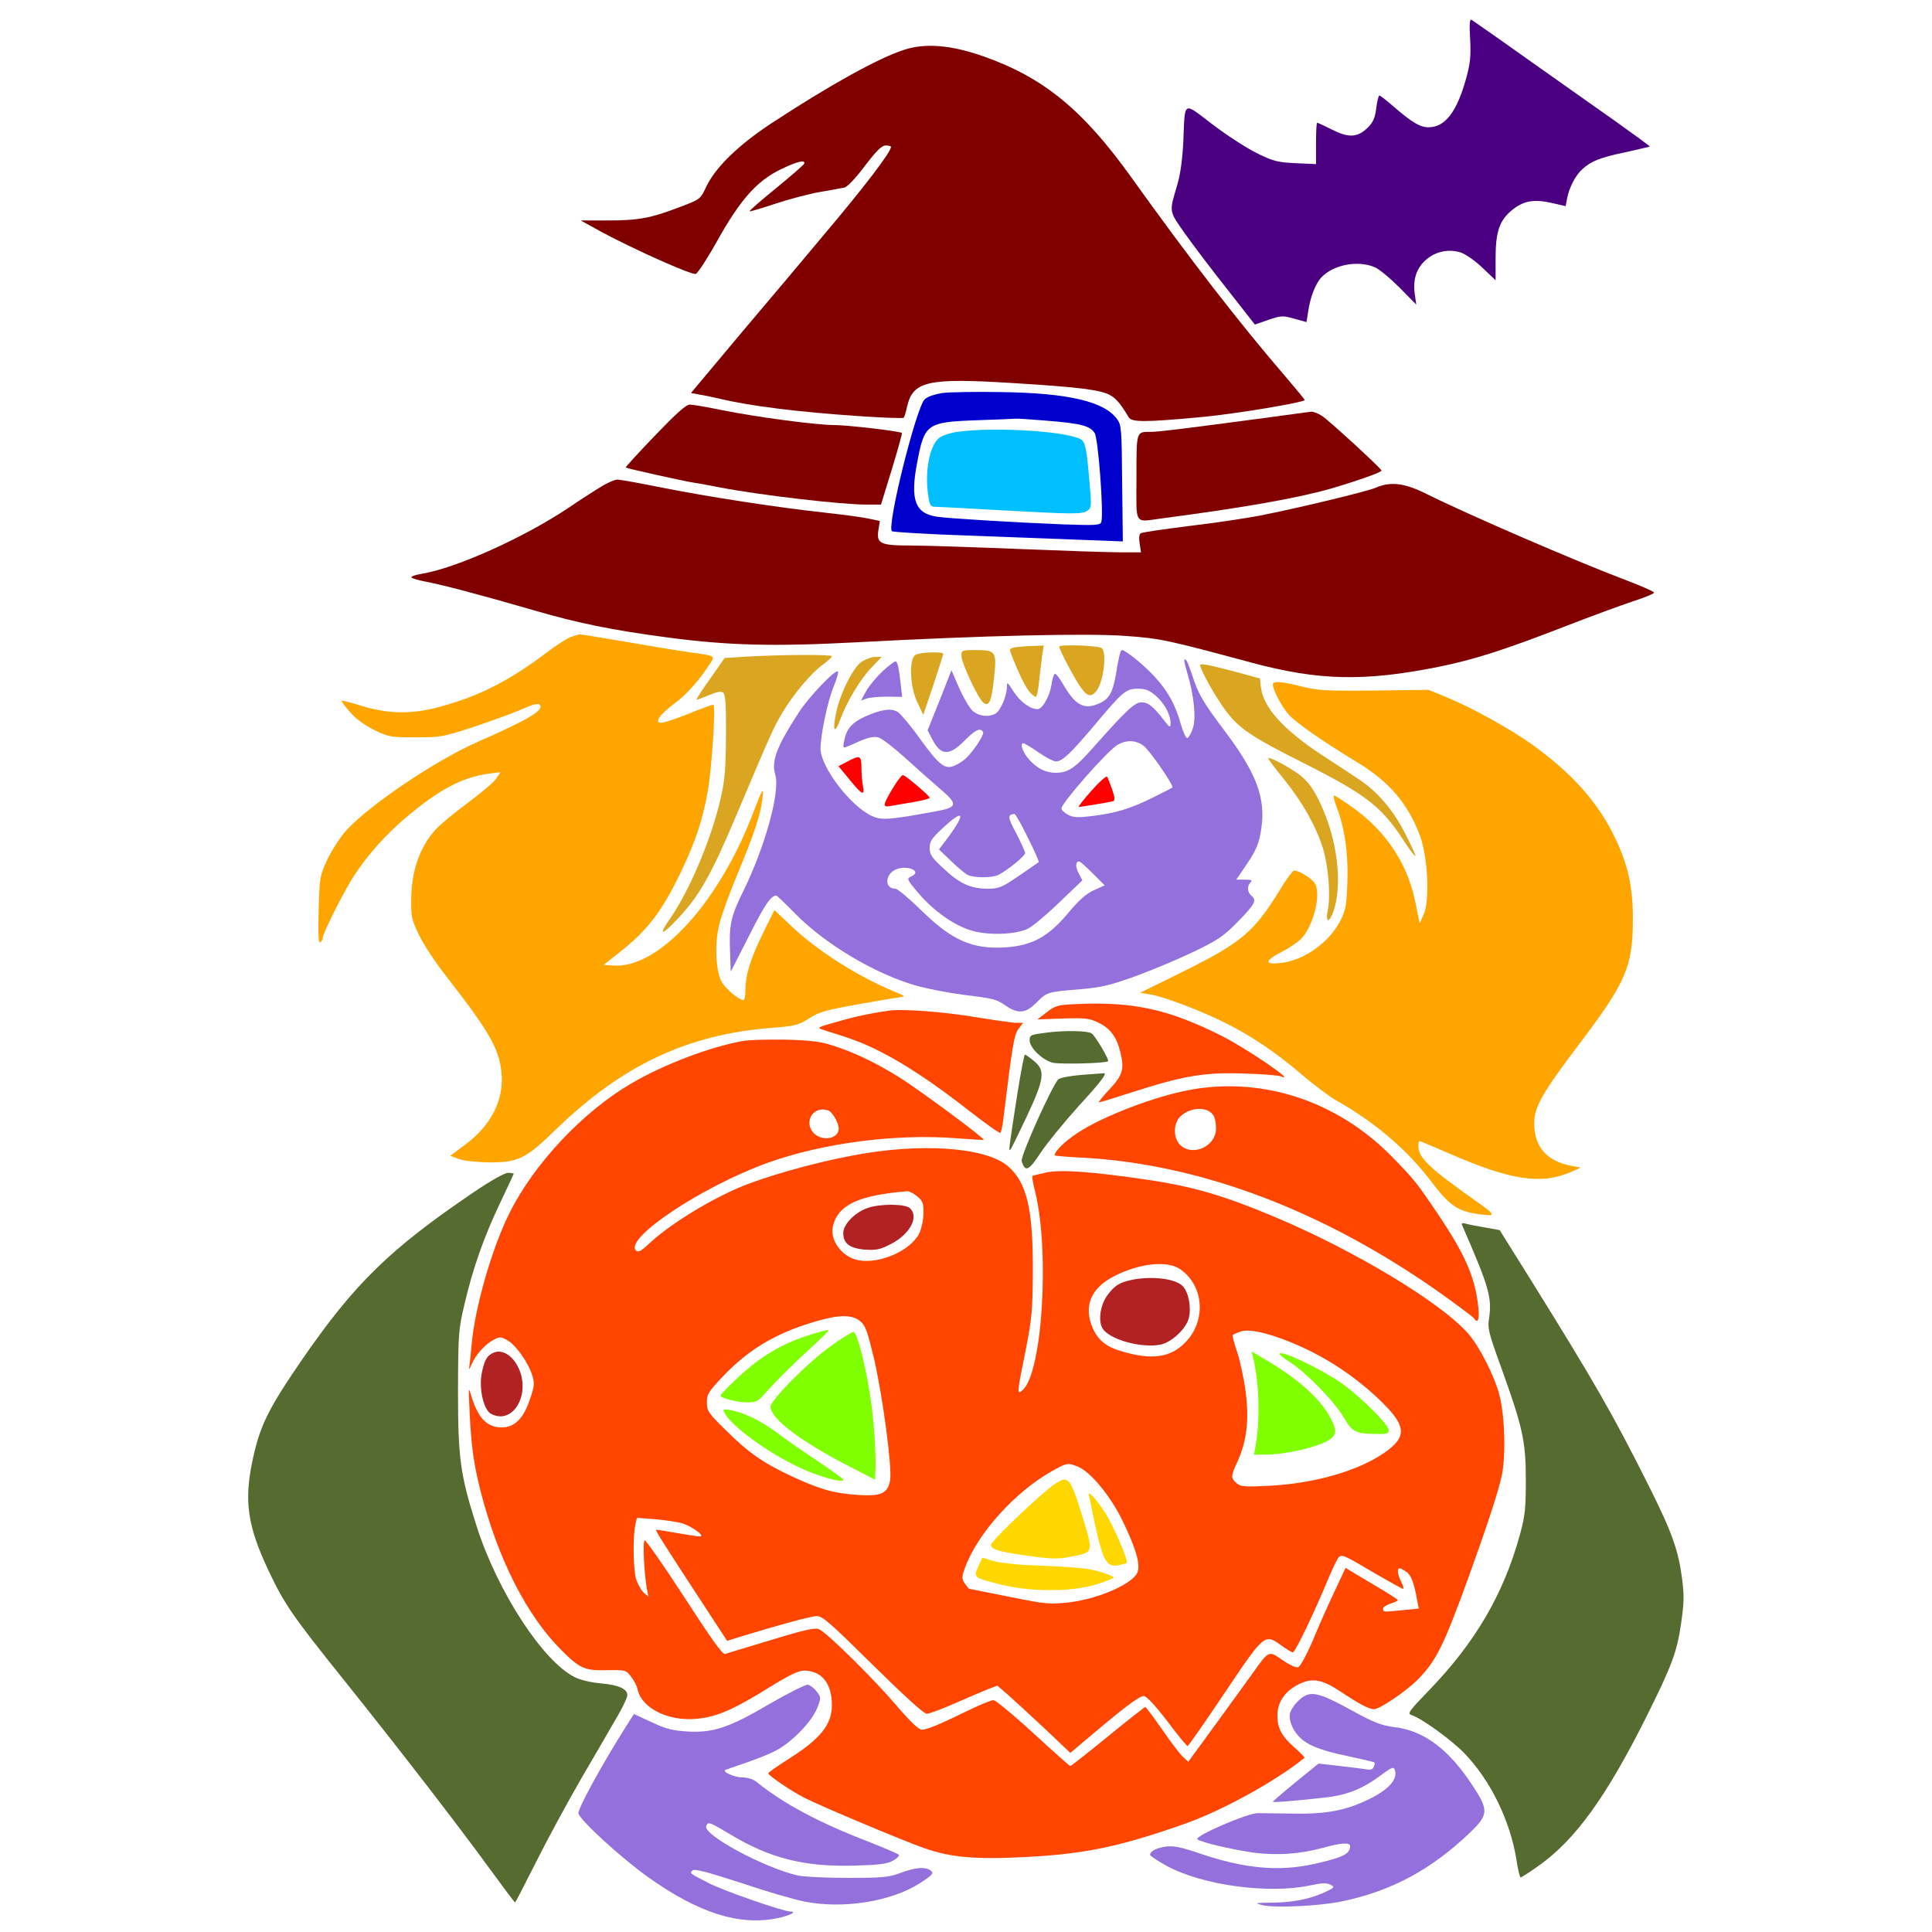 <?xml version="1.0" encoding="UTF-8" standalone="no"?>
<svg
   xmlns:dc="http://purl.org/dc/elements/1.1/"
   xmlns:cc="http://creativecommons.org/ns#"
   xmlns:rdf="http://www.w3.org/1999/02/22-rdf-syntax-ns#"
   xmlns:svg="http://www.w3.org/2000/svg"
   xmlns="http://www.w3.org/2000/svg"
   xmlns:sodipodi="http://sodipodi.sourceforge.net/DTD/sodipodi-0.dtd"
   xmlns:inkscape="http://www.inkscape.org/namespaces/inkscape"
   version="1.0"
   width="850pt"
   height="850pt"
   viewBox="0 0 850 850"
   preserveAspectRatio="xMidYMid meet"
   id="svg98"
   sodipodi:docname="4.svg"
   inkscape:version="0.92.2 5c3e80d, 2017-08-06">
  <defs
     id="defs102" />
  <sodipodi:namedview
     pagecolor="#ffffff"
     bordercolor="#666666"
     borderopacity="1"
     objecttolerance="10"
     gridtolerance="10"
     guidetolerance="10"
     inkscape:pageopacity="0"
     inkscape:pageshadow="2"
     inkscape:window-width="1920"
     inkscape:window-height="978"
     id="namedview100"
     showgrid="false"
     inkscape:zoom="0.41647059"
     inkscape:cx="1301.8001"
     inkscape:cy="556.8844"
     inkscape:window-x="0"
     inkscape:window-y="1"
     inkscape:window-maximized="1"
     inkscape:current-layer="svg98" />
  <g
     transform="translate(0,850) scale(0.1,-0.1)"
     fill="#000000"
     stroke="none"
     id="g96">
    <path
       d="M0 4250 l0 -4250 1633 1 c1361 1 1620 3 1562 14 -132 24 -235 77 -445 229 -57 42 -107 76 -110 76 -3 0 -48 -39 -100 -87 -130 -118 -239 -203 -261 -203 -21 0 -18 -3 -271 335 -196 263 -330 436 -502 649 -171 210 -171 210 -249 326 -74 112 -162 285 -196 387 -40 120 -21 357 42 511 42 106 106 207 265 419 203 271 348 413 614 603 42 30 77 58 77 61 1 3 -60 29 -135 59 -145 57 -220 105 -230 146 -11 44 8 45 72 4 33 -21 80 -44 104 -50 98 -27 188 18 236 117 25 51 29 69 29 148 0 131 -15 160 -234 445 -121 157 -151 224 -151 341 0 114 60 279 128 351 46 50 18 38 -55 -22 -169 -140 -323 -378 -367 -570 -14 -63 -33 -74 -69 -38 -31 32 -52 130 -52 248 0 227 105 384 399 600 106 79 138 108 101 94 -25 -10 -146 16 -202 43 -69 32 -162 125 -241 240 -34 50 -62 94 -62 97 0 3 11 6 24 6 14 0 56 -23 97 -54 108 -82 168 -101 309 -101 103 1 125 4 210 34 110 37 226 97 343 175 101 69 133 93 127 99 -3 2 -66 21 -140 42 -74 21 -160 47 -190 57 -30 10 -118 34 -195 53 -173 41 -225 61 -225 85 0 13 13 21 53 30 28 7 127 37 219 67 226 73 464 196 643 332 104 78 272 250 378 385 56 71 147 181 203 245 92 107 241 281 417 489 38 45 68 85 65 87 -8 9 -264 -64 -328 -93 -80 -36 -128 -83 -175 -173 -50 -96 -65 -104 -148 -85 -63 15 -199 85 -591 304 -112 63 -144 93 -134 124 2 5 38 -10 81 -32 156 -82 378 -94 549 -30 84 31 120 59 153 121 62 113 121 167 320 291 153 96 492 284 547 305 65 23 205 21 306 -6 311 -82 500 -220 739 -540 63 -84 118 -149 123 -145 14 16 50 221 50 286 0 35 -7 90 -15 122 -9 33 -13 61 -11 64 13 12 62 -14 162 -85 248 -175 293 -199 390 -205 l49 -3 3 108 3 108 74 -40 c88 -49 134 -53 170 -16 21 20 25 34 25 84 0 49 4 62 19 71 36 19 60 11 98 -32 83 -92 124 -128 147 -128 30 0 70 46 105 120 24 51 26 64 26 200 -1 80 -4 157 -8 173 l-7 27 -3195 0 -3195 0 0 -4250z"
       id="path4"
       style="fill:none" />
    <path
       d="M6438 8485 c18 -8 171 -110 340 -228 169 -118 368 -256 442 -307 74 -51 141 -99 148 -108 33 -42 4 -56 -123 -57 -113 0 -213 -32 -264 -82 -33 -33 -34 -36 -29 -96 8 -98 3 -101 -97 -67 -111 38 -179 20 -212 -57 -8 -19 -17 -79 -20 -133 -5 -87 -4 -103 16 -142 23 -49 27 -78 10 -78 -7 0 -56 43 -110 96 -104 103 -130 116 -203 103 -68 -12 -77 -56 -48 -237 31 -187 20 -199 -54 -60 -85 159 -187 248 -285 248 -108 0 -171 -109 -135 -233 9 -30 16 -67 16 -82 l0 -26 -47 39 c-62 51 -104 72 -146 72 -36 0 -72 -20 -66 -37 7 -18 287 -305 377 -386 212 -190 459 -320 999 -526 298 -113 396 -161 425 -208 l19 -32 -29 -15 c-49 -25 -378 -142 -691 -245 l-294 -98 171 -97 c233 -132 313 -187 408 -281 128 -127 204 -256 255 -430 20 -68 23 -101 23 -225 -1 -128 -4 -156 -28 -234 -33 -109 -67 -168 -199 -344 -218 -291 -248 -371 -160 -430 19 -12 55 -18 122 -22 l96 -5 3 -31 c6 -66 -121 -132 -270 -141 -101 -7 -232 19 -351 68 -88 37 -85 34 86 -81 134 -90 139 -94 133 -123 -5 -24 6 -48 68 -146 185 -293 279 -447 356 -586 148 -267 306 -588 336 -680 27 -83 29 -101 29 -240 -1 -174 -11 -211 -121 -467 -174 -400 -415 -710 -649 -831 -52 -28 -70 -32 -140 -32 -73 0 -86 3 -157 39 l-77 40 -108 -51 c-59 -28 -137 -60 -173 -71 -255 -78 -560 -64 -718 32 -31 19 -86 46 -122 61 -36 14 -98 50 -137 80 l-72 55 -65 -15 c-122 -28 -318 -45 -532 -45 l-212 0 -20 -34 c-57 -97 -263 -175 -463 -176 -57 0 -99 -7 -165 -30 l-89 -29 2533 -1 2532 0 0 4250 0 4250 -1047 0 c-913 -1 -1044 -3 -1015 -15z"
       id="path6"
       style="fill:none" />
    <path
       d="M6468 8327 c4 -74 0 -108 -17 -170 -41 -149 -93 -217 -166 -217 -36 0 -71 20 -150 88 -33 29 -63 52 -66 52 -4 0 -10 -25 -14 -55 -5 -42 -13 -62 -36 -85 -45 -45 -84 -48 -157 -11 -34 17 -64 31 -67 31 -3 0 -5 -41 -5 -91 l0 -91 -89 4 c-81 4 -98 8 -173 45 -46 23 -134 80 -195 127 -131 99 -119 107 -127 -79 -4 -78 -13 -144 -27 -190 -36 -121 -37 -111 36 -215 37 -52 121 -163 187 -246 l119 -152 60 21 c56 19 63 19 113 5 l54 -15 7 44 c9 64 32 124 58 152 52 56 159 77 234 46 20 -8 69 -49 110 -90 l74 -75 -7 49 c-8 63 8 112 51 149 41 36 100 48 152 31 21 -7 64 -37 95 -67 l58 -55 0 99 c0 113 17 163 69 207 51 43 98 52 174 35 l65 -15 7 36 c9 46 37 101 67 127 38 35 78 51 188 74 58 13 106 24 108 25 2 2 -66 51 -150 111 -84 59 -259 183 -388 274 -129 92 -240 169 -246 173 -8 5 -10 -20 -6 -86z"
       id="path8"
       style="fill:#4b0082" />
    <path
       d="M3975 8280 c-114 -37 -334 -160 -585 -325 -142 -94 -243 -192 -283 -277 -26 -55 -26 -55 -119 -90 -126 -48 -179 -58 -316 -58 l-117 0 85 -47 c146 -79 403 -194 421 -188 9 3 52 69 95 146 100 180 175 264 279 314 72 35 110 44 103 25 -1 -5 -59 -55 -126 -110 -68 -55 -119 -100 -114 -100 6 0 57 15 114 34 57 19 144 42 193 51 50 8 99 18 111 20 12 3 51 44 89 95 52 68 74 90 92 90 13 0 23 -3 23 -6 0 -23 -116 -175 -302 -395 -67 -81 -225 -268 -351 -417 l-227 -271 37 -7 c21 -3 63 -12 93 -19 135 -32 344 -58 614 -76 102 -7 188 -10 192 -7 3 4 10 26 15 50 26 111 91 126 460 103 295 -18 393 -30 434 -54 27 -15 46 -39 81 -97 13 -22 72 -22 319 1 145 13 455 65 455 75 0 3 -39 50 -86 105 -203 236 -417 512 -679 878 -212 295 -384 436 -648 529 -142 50 -257 60 -352 28z"
       id="path10"
       style="fill:#800000" />
    <path
       d="M4146 6771 c-36 -6 -65 -16 -78 -28 -38 -39 -167 -557 -144 -580 4 -4 152 -13 329 -19 177 -7 404 -15 504 -19 l183 -7 -3 255 c-2 242 -3 257 -23 284 -57 77 -215 114 -509 118 -110 2 -226 0 -259 -4z m461 -122 c148 -12 188 -22 209 -54 16 -24 41 -362 29 -392 -5 -14 -26 -15 -168 -10 -203 8 -487 25 -550 33 -100 13 -124 72 -92 238 32 171 42 179 260 187 88 3 165 6 172 7 7 1 70 -3 140 -9z"
       id="path12"
       style="fill:#0000cd" />
    <path
       d="M4212 6600 c-29 -4 -63 -15 -76 -24 -46 -29 -70 -154 -51 -264 6 -37 10 -42 33 -42 15 0 144 -7 287 -15 325 -18 357 -18 380 -1 18 13 18 20 6 152 -9 106 -16 143 -29 156 -38 39 -382 62 -550 38z"
       id="path14"
       style="fill:#00bfff" />
    <path
       d="M2881 6583 c-72 -75 -130 -138 -128 -140 5 -4 255 -60 302 -67 22 -3 74 -13 115 -21 172 -33 529 -75 643 -75 l63 0 48 156 c26 86 46 157 44 159 -8 8 -241 35 -298 35 -80 0 -341 35 -491 65 -67 14 -132 25 -144 25 -17 0 -61 -40 -154 -137z"
       id="path16"
       style="fill:#800000" />
    <path
       d="M5585 6664 c-374 -50 -488 -64 -520 -64 -67 0 -65 7 -65 -201 0 -217 -14 -196 117 -179 357 47 589 88 737 130 119 35 227 73 224 80 -6 14 -234 223 -263 241 -16 10 -37 18 -45 18 -8 -1 -91 -12 -185 -25z"
       id="path18"
       style="fill:#800000" />
    <path
       d="M2650 6362 c-25 -15 -93 -58 -150 -97 -198 -132 -494 -265 -647 -290 -24 -4 -43 -10 -43 -15 0 -4 30 -13 68 -20 76 -15 233 -56 467 -124 199 -58 346 -88 595 -121 266 -35 465 -40 825 -21 559 30 1025 41 1190 28 152 -11 182 -18 550 -117 297 -80 498 -84 823 -19 154 31 289 74 552 176 113 44 249 94 303 112 53 17 96 35 94 39 -1 5 -59 30 -127 56 -215 81 -698 290 -872 377 -98 49 -159 57 -226 28 -40 -17 -343 -90 -512 -123 -58 -11 -196 -32 -307 -45 -112 -14 -208 -28 -214 -32 -7 -4 -9 -21 -5 -45 l6 -39 -92 0 c-51 0 -255 7 -453 15 -198 8 -410 15 -472 15 -132 0 -148 9 -138 70 l6 38 -48 10 c-26 6 -115 18 -198 27 -202 22 -503 68 -714 110 -95 19 -183 35 -195 35 -11 0 -41 -13 -66 -28z"
       id="path20"
       style="fill:#800000" />
    <path
       d="M2515 5699 c-16 -5 -66 -36 -110 -70 -165 -125 -301 -194 -475 -240 -120 -32 -221 -30 -334 4 -49 15 -91 26 -93 24 -2 -2 15 -25 37 -50 25 -29 66 -59 107 -79 62 -30 71 -32 182 -32 112 0 121 2 261 48 80 27 174 61 209 77 47 21 68 26 75 18 22 -22 -47 -64 -268 -161 -188 -82 -480 -279 -582 -391 -26 -28 -63 -86 -83 -127 -34 -73 -35 -78 -39 -224 -3 -107 -1 -147 7 -142 6 4 11 13 11 19 0 22 100 219 142 281 61 91 134 172 218 244 149 127 252 182 369 198 l53 7 -18 -27 c-9 -16 -66 -63 -124 -107 -59 -43 -124 -97 -143 -118 -71 -78 -107 -183 -108 -309 -1 -75 3 -90 34 -155 19 -40 74 -124 124 -187 186 -239 228 -313 239 -417 13 -119 -44 -233 -158 -318 l-67 -50 37 -14 c21 -8 78 -14 132 -15 129 -1 163 15 298 147 290 281 579 417 949 445 101 8 116 12 162 41 42 28 75 37 208 61 87 16 172 30 188 32 30 4 30 4 -15 23 -168 70 -340 179 -459 291 l-74 70 -48 -97 c-57 -117 -79 -186 -79 -251 0 -26 -4 -48 -9 -48 -19 0 -76 47 -95 79 -27 46 -33 165 -12 252 8 36 44 136 80 222 73 176 102 261 110 333 7 56 2 48 -40 -61 -150 -396 -417 -688 -616 -673 l-42 3 67 53 c126 99 188 180 273 356 64 134 96 230 118 356 18 103 36 380 24 380 -4 0 -53 -18 -108 -40 -55 -22 -109 -40 -120 -40 -33 0 -10 34 56 84 56 41 112 105 159 178 21 33 22 33 -90 48 -44 6 -170 27 -280 46 -110 19 -203 34 -205 33 -3 0 -18 -5 -35 -10z"
       id="path22"
       style="fill:#ffa500" />
    <path
       d="M4472 5653 c-23 -3 -32 -9 -28 -18 36 -96 71 -166 90 -184 23 -21 24 -22 29 -4 3 10 8 45 11 78 4 33 9 77 12 98 l6 37 -44 -2 c-23 0 -58 -3 -76 -5z"
       id="path24"
       style="fill:#daa520" />
    <path
       d="M4660 5655 c0 -13 74 -153 97 -182 27 -37 43 -41 65 -15 32 36 49 167 26 190 -12 12 -188 18 -188 7z"
       id="path26"
       style="fill:#daa520" />
    <path
       d="M4230 5614 c0 -30 72 -185 95 -204 26 -22 37 2 48 104 13 119 9 126 -79 126 -62 0 -64 -1 -64 -26z"
       id="path28"
       style="fill:#daa520" />
    <path
       d="M4927 5623 c-3 -10 -11 -49 -17 -88 -15 -85 -31 -112 -77 -131 -65 -28 -103 -6 -158 89 -15 26 -30 45 -35 42 -4 -3 -11 -24 -14 -48 -8 -51 -40 -107 -61 -107 -33 0 -77 33 -106 78 -27 42 -29 44 -29 19 0 -38 -29 -106 -51 -117 -30 -17 -75 -11 -100 13 -14 12 -40 57 -59 100 l-34 78 -52 -132 -53 -132 20 -38 c37 -74 75 -76 141 -9 48 49 71 60 83 40 7 -11 -41 -84 -76 -117 -13 -12 -37 -27 -53 -33 -41 -15 -64 4 -151 123 -38 54 -81 104 -93 113 -29 20 -73 14 -147 -19 -58 -27 -81 -54 -91 -107 -6 -26 -4 -32 7 -27 8 3 37 15 65 28 34 14 60 20 78 15 15 -4 67 -44 117 -89 49 -45 118 -106 152 -135 82 -70 81 -83 -8 -100 -215 -40 -247 -42 -291 -21 -94 44 -224 216 -224 295 0 59 30 204 56 269 15 36 24 68 21 71 -11 11 -129 -112 -175 -184 -97 -151 -119 -211 -101 -271 22 -73 -44 -315 -141 -512 -55 -112 -63 -147 -58 -269 l3 -85 82 161 c70 138 95 174 119 174 2 0 41 -37 86 -83 132 -133 346 -260 524 -312 48 -14 141 -32 208 -41 143 -18 148 -19 193 -50 53 -36 87 -32 134 16 45 45 46 46 194 58 92 8 132 18 240 57 72 26 186 74 255 107 111 53 133 69 198 135 75 77 82 92 57 113 -18 15 -19 42 -3 58 9 9 4 12 -25 12 l-38 0 41 60 c48 71 60 98 70 170 18 130 -23 239 -158 419 -101 134 -120 167 -147 251 -10 30 -21 59 -26 65 -13 13 -11 -4 6 -61 28 -93 38 -195 23 -238 -7 -22 -18 -41 -24 -43 -6 -2 -18 24 -28 58 -24 87 -57 148 -117 213 -45 49 -127 116 -143 116 -2 0 -7 -8 -9 -17z m159 -185 c39 -35 64 -82 64 -120 -1 -21 -3 -20 -28 12 -49 63 -70 80 -100 80 -30 0 -66 -34 -216 -203 -77 -87 -108 -107 -161 -107 -43 0 -81 18 -116 57 -28 30 -44 73 -27 73 5 0 35 -18 67 -40 31 -22 66 -40 77 -40 28 0 67 38 174 165 119 142 134 155 187 155 33 0 50 -7 79 -32z m-56 -218 c26 -18 136 -177 128 -185 -1 -1 -39 -21 -84 -43 -96 -48 -162 -69 -267 -82 -65 -8 -84 -7 -108 5 -16 9 -29 21 -29 28 0 24 199 250 245 279 39 23 80 23 115 -2z m-508 -405 c29 -57 50 -106 48 -108 -3 -2 -42 -29 -88 -61 -77 -52 -87 -56 -140 -56 -73 1 -122 23 -194 92 -49 45 -58 59 -58 88 0 28 9 42 58 87 93 87 103 67 22 -43 l-39 -51 52 -50 c29 -28 62 -56 74 -62 28 -14 108 -14 136 0 42 22 117 83 117 96 0 6 -18 46 -39 87 -38 70 -39 82 -8 85 4 1 31 -46 59 -104z m286 -158 l52 -52 -48 -22 c-35 -16 -67 -45 -116 -104 -85 -101 -156 -139 -271 -147 -147 -9 -235 29 -372 163 -53 52 -104 95 -114 95 -49 0 -46 64 3 85 52 21 117 -9 67 -31 -21 -10 -20 -12 32 -74 67 -78 158 -143 236 -165 73 -21 192 -17 245 9 21 10 83 62 139 116 l101 97 -17 32 c-15 29 -13 51 3 51 4 0 31 -24 60 -53z"
       id="path30"
       style="fill:#9370db" />
    <path
       d="M4801 5020 c-34 -38 -59 -70 -55 -70 12 0 138 21 151 25 9 3 8 16 -4 52 -9 26 -19 52 -23 56 -3 4 -35 -24 -69 -63z"
       id="path32"
       style="fill:#ff0000" />
    <path
       d="M4028 5619 c-30 -17 -25 -140 8 -209 l26 -55 44 130 c24 72 43 133 44 138 0 11 -102 8 -122 -4z"
       id="path34"
       style="fill:#daa520" />
    <path
       d="M3281 5611 l-93 -6 -63 -90 c-35 -49 -62 -91 -61 -93 2 -1 26 7 54 19 37 16 55 19 64 11 10 -8 13 -56 12 -189 -1 -144 -5 -196 -23 -274 -40 -177 -138 -410 -226 -535 -49 -70 -34 -71 31 -2 101 105 153 198 269 474 141 333 157 371 195 435 50 84 126 175 179 214 22 17 41 33 41 38 0 8 -229 7 -379 -2z"
       id="path36"
       style="fill:#daa520" />
    <path
       d="M3793 5590 c-37 -22 -94 -134 -113 -220 -19 -86 -9 -106 17 -35 30 81 89 179 140 231 l42 44 -27 0 c-15 0 -41 -9 -59 -20z"
       id="path38"
       style="fill:#daa520" />
    <path
       d="M3882 5546 c-26 -25 -58 -63 -71 -86 l-23 -42 23 8 c13 5 54 9 91 9 l67 -1 -5 46 c-10 87 -15 110 -25 110 -5 0 -31 -20 -57 -44z"
       id="path40"
       style="fill:#9370db" />
    <path
       d="M5280 5574 c0 -19 66 -138 110 -197 61 -82 112 -117 345 -234 273 -138 341 -190 436 -334 28 -44 54 -78 56 -75 2 2 -17 46 -44 97 -52 104 -124 188 -207 242 -28 19 -97 64 -154 101 -178 117 -265 214 -275 306 l-4 35 -99 27 c-120 32 -164 41 -164 32z"
       id="path42"
       style="fill:#daa520" />
    <path
       d="M5600 5488 c1 -25 38 -95 69 -131 32 -36 152 -120 306 -213 139 -85 221 -182 273 -323 34 -93 43 -282 16 -343 l-18 -41 -18 89 c-34 173 -130 319 -282 425 -38 27 -72 49 -77 49 -4 0 1 -22 11 -49 36 -92 52 -203 48 -328 -3 -101 -7 -125 -28 -168 -49 -100 -163 -182 -268 -192 -71 -8 -68 11 9 50 30 16 66 40 81 54 53 51 91 191 65 243 -12 23 -67 58 -93 60 -6 0 -34 -37 -61 -82 -116 -189 -170 -235 -431 -364 l-186 -92 45 -7 c59 -10 224 -72 329 -125 115 -57 226 -132 340 -230 52 -44 119 -95 150 -112 168 -95 313 -218 414 -353 87 -114 120 -136 229 -149 59 -7 56 0 -31 61 -204 144 -252 189 -252 242 0 11 2 21 5 21 2 0 60 -24 129 -54 275 -120 407 -140 543 -80 l38 17 -42 8 c-108 20 -163 84 -163 187 0 72 34 132 202 354 201 266 231 335 232 538 1 145 -21 245 -79 365 -75 156 -187 281 -361 407 -99 71 -267 164 -376 209 l-83 34 -240 -3 c-214 -2 -248 0 -319 18 -91 23 -126 25 -126 8z"
       id="path44"
       style="fill:#ffa500" />
    <path
       d="M3727 5149 l-38 -20 47 -57 c56 -69 69 -76 61 -32 -4 18 -7 54 -7 81 0 56 -6 58 -63 28z"
       id="path46"
       style="fill:#ff0000" />
    <path
       d="M5580 5163 c1 -5 32 -46 70 -93 77 -94 140 -205 170 -301 24 -78 35 -207 22 -272 -12 -58 6 -61 26 -3 35 107 20 275 -38 422 -40 101 -72 147 -122 182 -55 38 -128 75 -128 65z"
       id="path48"
       style="fill:#daa520" />
    <path
       d="M3926 5029 c-43 -73 -44 -82 -8 -75 15 3 60 10 100 17 39 7 72 15 72 19 0 9 -107 100 -118 100 -5 0 -26 -27 -46 -61z"
       id="path50"
       style="fill:#ff0000" />
    <path
       d="M4746 4083 c-92 -4 -101 -6 -140 -36 l-42 -32 112 4 c100 3 118 1 158 -19 52 -25 81 -65 97 -137 16 -68 7 -96 -53 -159 -28 -30 -47 -54 -43 -54 4 0 70 20 147 45 224 72 317 88 488 82 80 -2 154 -8 164 -12 79 -34 -148 122 -262 179 -228 114 -382 149 -626 139z"
       id="path52"
       style="fill:#ff4500" />
    <path
       d="M3915 4054 c-75 -10 -156 -27 -220 -46 -104 -29 -104 -29 -70 -40 132 -41 170 -56 245 -93 110 -56 234 -137 395 -263 71 -55 132 -99 136 -96 3 2 9 25 12 51 42 340 48 379 68 406 l20 27 -29 0 c-16 0 -93 11 -173 24 -141 24 -324 38 -384 30z"
       id="path54"
       style="fill:#ff4500" />
    <path
       d="M4613 3958 c-79 -10 -83 -11 -83 -35 0 -34 60 -90 104 -99 41 -7 232 -2 241 7 6 7 -57 113 -73 123 -19 11 -112 13 -189 4z"
       id="path56"
       style="fill:#556b2f" />
    <path
       d="M3268 3920 c-145 -26 -350 -104 -491 -187 -213 -125 -426 -351 -535 -569 -77 -153 -152 -414 -167 -579 -3 -38 -8 -81 -10 -95 -3 -19 0 -16 11 10 19 42 59 87 97 106 25 14 31 13 60 -3 38 -22 92 -99 109 -155 11 -36 9 -49 -13 -111 -27 -79 -66 -117 -121 -117 -66 0 -105 41 -135 140 -12 42 -12 37 -7 -70 7 -149 18 -232 49 -353 77 -298 202 -544 355 -697 81 -81 103 -91 202 -88 79 1 82 1 104 -28 13 -16 26 -41 29 -56 20 -90 151 -149 285 -127 79 12 155 48 299 138 83 51 124 71 148 71 78 0 123 -56 123 -152 0 -87 -52 -150 -197 -241 -45 -29 -83 -55 -83 -59 0 -9 102 -79 160 -108 68 -35 434 -189 526 -221 116 -41 227 -51 448 -39 259 13 415 46 701 147 166 59 398 187 524 289 2 2 -17 22 -43 45 -58 51 -76 85 -76 142 0 57 32 105 90 135 62 32 105 25 189 -31 81 -54 125 -77 146 -77 25 0 144 81 193 131 80 82 112 145 218 436 79 218 134 383 150 456 20 86 15 271 -10 362 -22 83 -87 211 -136 267 -116 134 -494 363 -847 512 -228 96 -364 136 -568 166 -239 35 -375 45 -440 32 -32 -7 -60 -14 -63 -16 -2 -3 3 -33 12 -68 65 -265 32 -795 -54 -873 -27 -24 -27 -20 12 172 28 143 31 176 32 353 1 270 -26 386 -108 458 -97 85 -385 106 -686 48 -181 -34 -396 -96 -508 -145 -143 -63 -306 -166 -389 -245 -33 -31 -46 -37 -55 -28 -53 53 290 282 582 387 243 87 564 128 830 107 63 -5 116 -8 118 -7 6 6 -281 218 -368 273 -102 64 -201 112 -296 142 -55 18 -98 23 -209 26 -77 1 -161 -1 -187 -6z m377 -306 c18 -7 45 -55 45 -80 0 -43 -69 -57 -107 -22 -52 49 -5 127 62 102z m391 -378 c24 -20 28 -31 27 -74 0 -28 -9 -68 -19 -89 -37 -74 -170 -134 -265 -118 -74 13 -130 88 -114 152 23 93 115 135 327 152 9 0 29 -10 44 -23z m1155 -319 c105 -71 118 -226 25 -322 -65 -68 -148 -80 -282 -40 -66 19 -102 48 -125 99 -44 97 -11 179 94 232 110 56 231 69 288 31z m-1406 -230 c23 -19 32 -46 61 -167 38 -166 80 -481 70 -534 -11 -57 -40 -70 -144 -63 -104 7 -166 25 -289 82 -126 59 -192 105 -289 202 -78 76 -84 86 -84 123 0 36 7 47 71 115 114 119 231 189 403 240 107 32 166 32 201 2z m1857 -78 c162 -60 310 -153 437 -277 109 -107 112 -154 11 -224 -116 -80 -308 -135 -508 -145 -109 -5 -124 -4 -142 12 -26 23 -25 31 5 96 40 88 51 181 36 301 -7 57 -24 136 -37 177 -14 40 -23 75 -21 77 1 2 14 8 27 13 35 15 95 5 192 -30z m-899 -562 c57 -24 143 -129 197 -240 56 -117 76 -182 66 -220 -13 -51 -168 -121 -304 -137 -84 -9 -100 -8 -262 25 -95 19 -175 35 -176 35 -2 0 -10 11 -19 23 -14 21 -14 28 0 68 54 151 223 339 389 430 59 33 65 34 109 16z m-1742 -249 c42 -12 103 -57 79 -58 -8 0 -53 7 -100 15 -47 8 -88 15 -92 15 -8 0 21 -45 215 -342 l96 -147 48 15 c176 54 322 94 347 94 25 0 63 -34 246 -215 138 -136 225 -215 237 -215 11 0 67 21 124 46 57 25 123 53 145 62 l42 16 45 -39 c25 -22 98 -89 161 -148 l115 -109 151 127 c107 89 158 125 173 123 13 -2 51 -43 103 -111 45 -60 85 -109 89 -109 4 1 77 106 163 234 176 262 176 262 250 208 23 -16 46 -30 50 -30 10 0 97 181 154 320 22 52 44 98 50 101 15 10 25 5 157 -73 64 -37 119 -68 124 -68 4 0 1 13 -8 30 -16 31 -20 60 -7 60 4 0 17 -7 29 -15 22 -15 34 -49 48 -126 l7 -36 -71 -7 c-87 -9 -86 -9 -86 7 0 6 15 16 33 22 17 5 32 12 32 15 0 3 -33 24 -73 48 -39 23 -91 54 -114 68 l-43 26 -51 -109 c-28 -59 -71 -156 -95 -215 -25 -58 -53 -109 -62 -113 -9 -3 -36 8 -69 31 -62 43 -60 43 -130 -55 -26 -36 -100 -139 -166 -229 l-119 -163 -24 22 c-13 12 -54 66 -91 120 -38 54 -71 98 -74 99 -3 0 -77 -58 -165 -130 -87 -71 -162 -130 -165 -130 -3 0 -76 65 -163 145 -87 80 -166 145 -175 145 -10 0 -56 -19 -102 -41 -133 -65 -190 -89 -213 -89 -14 0 -50 34 -116 111 -100 117 -300 314 -336 331 -17 8 -63 -2 -210 -47 -104 -31 -196 -59 -204 -62 -11 -3 -63 70 -180 251 -91 140 -169 252 -174 249 -9 -6 -2 -146 10 -213 l7 -35 -22 19 c-11 11 -26 38 -33 60 -12 45 -14 185 -3 236 l7 32 82 -6 c44 -4 97 -12 117 -18z"
       id="path58"
       style="fill:#ff4500" />
    <path
       d="M3816 3185 c-56 -20 -106 -72 -106 -110 0 -46 29 -68 98 -73 48 -3 66 1 112 25 83 43 124 118 84 157 -20 20 -133 21 -188 1z"
       id="path60"
       style="fill:#b22222" />
    <path
       d="M4983 2870 c-57 -12 -77 -24 -109 -66 -36 -47 -45 -125 -18 -156 41 -46 168 -79 249 -64 49 10 112 68 125 116 12 45 0 112 -25 140 -30 34 -133 47 -222 30z"
       id="path62"
       style="fill:#b22222" />
    <path
       d="M3575 2631 c-130 -39 -229 -97 -335 -198 -39 -36 -70 -69 -70 -73 0 -11 74 -30 119 -30 34 0 47 6 66 28 55 62 135 142 215 214 47 43 81 77 75 77 -5 0 -37 -8 -70 -18z"
       id="path64"
       style="fill:#7fff00" />
    <path
       d="M3657 2579 c-101 -71 -267 -239 -267 -268 0 -51 129 -150 334 -256 l126 -65 1 27 c4 73 -3 199 -17 303 -19 146 -62 320 -79 320 -7 0 -51 -27 -98 -61z"
       id="path66"
       style="fill:#7fff00" />
    <path
       d="M3189 2282 c31 -58 189 -173 325 -237 84 -40 196 -72 196 -55 0 4 -53 42 -117 85 -65 43 -144 98 -175 122 -65 49 -144 88 -202 99 -36 6 -38 5 -27 -14z"
       id="path68"
       style="fill:#7fff00" />
    <path
       d="M5513 2529 c27 -115 32 -271 11 -391 l-7 -38 51 0 c69 0 190 24 250 50 63 27 70 48 35 113 -49 89 -146 174 -297 262 l-49 29 6 -25z"
       id="path70"
       style="fill:#7fff00" />
    <path
       d="M5630 2543 c0 -4 21 -21 48 -38 68 -43 193 -171 233 -240 39 -66 52 -72 142 -74 48 -1 57 2 57 17 0 24 -128 151 -210 208 -92 64 -270 148 -270 127z"
       id="path72"
       style="fill:#7fff00" />
    <path
       d="M4618 1954 c-97 -80 -258 -237 -258 -250 0 -21 33 -31 164 -49 98 -14 129 -15 182 -5 106 20 105 17 60 166 -44 145 -58 174 -85 174 -11 0 -39 -16 -63 -36z"
       id="path74"
       style="fill:#ffd700" />
    <path
       d="M4790 1926 c0 -3 14 -68 30 -144 34 -153 50 -179 104 -168 16 4 31 8 33 10 9 8 -60 168 -96 222 -35 55 -71 95 -71 80z"
       id="path76"
       style="fill:#ffd700" />
    <path
       d="M4304 1608 c-22 -49 -21 -49 101 -80 131 -32 310 -32 418 1 42 13 77 27 77 31 0 3 -24 14 -54 23 -54 17 -108 23 -321 31 -60 3 -131 11 -157 19 l-46 14 -18 -39z"
       id="path78"
       style="fill:#ffd700" />
    <path
       d="M4476 3688 c-39 -252 -39 -254 -31 -246 4 3 36 69 72 145 78 167 83 203 32 245 -18 15 -36 28 -40 28 -3 0 -18 -78 -33 -172z"
       id="path80"
       style="fill:#556b2f" />
    <path
       d="M4759 3771 c-48 -4 -93 -12 -102 -19 -25 -21 -169 -340 -162 -361 15 -49 31 -43 83 37 28 42 103 134 166 204 104 113 132 151 109 146 -5 0 -47 -4 -94 -7z"
       id="path82"
       style="fill:#556b2f" />
    <path
       d="M5235 3705 c-157 -29 -385 -117 -495 -190 -56 -37 -100 -80 -100 -98 0 -2 53 -7 118 -10 522 -27 1069 -234 1586 -601 74 -53 137 -100 141 -106 16 -26 25 -6 19 48 -13 131 -58 233 -180 414 -91 135 -104 151 -202 251 -239 243 -567 351 -887 292z m105 -115 c6 -10 10 -35 10 -55 0 -78 -102 -125 -157 -73 -32 30 -32 96 1 127 46 43 123 43 146 1z"
       id="path84"
       style="fill:#ff4500" />
    <path
       d="M2083 3254 c-369 -250 -524 -402 -755 -737 -152 -222 -186 -292 -219 -452 -35 -171 -19 -281 71 -472 71 -151 108 -204 336 -488 237 -296 500 -636 643 -833 57 -78 105 -142 107 -142 2 0 43 80 92 177 49 98 140 266 202 373 63 107 133 229 157 270 24 41 43 82 43 92 0 28 -39 45 -118 52 -44 4 -90 15 -115 28 -140 71 -339 378 -430 663 -72 225 -82 299 -82 595 1 255 2 270 29 384 37 158 85 294 157 445 32 68 59 125 59 127 0 2 -11 4 -25 4 -15 0 -77 -35 -152 -86z"
       id="path86"
       style="fill:#556b2f" />
    <path
       d="M6433 3109 c118 -271 132 -317 118 -411 -7 -41 -1 -64 52 -210 96 -266 110 -328 110 -498 0 -126 -3 -158 -26 -242 -72 -262 -197 -476 -404 -689 -82 -85 -92 -98 -74 -104 44 -14 175 -108 234 -169 114 -118 202 -297 229 -470 6 -42 15 -76 18 -76 4 0 38 22 76 49 163 114 300 303 479 661 111 223 133 282 151 407 13 87 14 122 5 194 -17 129 -43 203 -143 404 -163 325 -240 459 -525 917 l-135 216 -67 12 c-36 6 -75 14 -85 17 -13 4 -17 1 -13 -8z"
       id="path88"
       style="fill:#556b2f" />
    <path
       d="M2175 2550 c-32 -12 -44 -33 -56 -94 -12 -68 9 -159 41 -176 99 -53 180 92 117 210 -25 48 -68 73 -102 60z"
       id="path90"
       style="fill:#b22222" />
    <path
       d="M3390 1006 c-182 -107 -250 -130 -363 -124 -68 4 -96 11 -160 41 l-78 36 -33 -52 c-106 -167 -217 -369 -211 -386 10 -32 186 -193 300 -275 227 -163 408 -220 577 -185 52 11 87 29 56 29 -32 0 -294 91 -362 126 -85 44 -82 42 -69 55 8 8 66 -7 210 -54 109 -37 236 -74 282 -83 171 -34 381 0 507 80 57 37 63 44 49 56 -22 18 -66 15 -133 -10 -50 -19 -77 -22 -232 -22 -96 0 -196 5 -222 11 -149 35 -416 179 -401 217 8 21 14 18 105 -36 175 -106 327 -144 547 -138 107 3 143 7 170 22 18 10 29 21 25 26 -5 5 -62 29 -127 55 -222 85 -379 169 -497 264 -15 13 -40 21 -65 21 -34 1 -88 24 -74 33 2 1 42 15 89 31 47 16 108 40 135 55 68 35 158 128 180 186 18 45 18 47 -2 73 -11 15 -29 28 -39 30 -10 1 -84 -36 -164 -82z"
       id="path92"
       style="fill:#9370db" />
    <path
       d="M5745 1041 c-26 -11 -61 -50 -69 -77 -8 -26 8 -71 37 -102 36 -39 94 -63 216 -88 63 -14 117 -26 118 -28 2 -2 1 -10 -3 -19 -4 -11 -14 -15 -28 -12 -11 2 -65 9 -118 15 l-97 11 -101 -82 c-55 -45 -100 -84 -100 -86 0 -4 86 3 225 18 102 11 171 39 252 100 43 32 54 37 59 24 18 -47 -35 -99 -151 -148 -85 -36 -171 -49 -299 -46 -61 1 -129 2 -151 2 -45 1 -281 -101 -267 -115 13 -13 156 -46 249 -59 102 -13 202 -6 302 21 82 23 121 25 121 8 -1 -35 -30 -50 -160 -79 -154 -34 -306 -20 -500 46 -82 28 -115 35 -149 31 -43 -6 -71 -20 -71 -37 0 -4 33 -26 73 -48 155 -85 447 -125 631 -86 52 11 73 12 90 3 20 -11 18 -13 -30 -35 -65 -29 -136 -43 -233 -44 -71 -1 -73 -2 -36 -11 54 -13 251 -4 350 17 217 45 393 140 563 303 81 78 82 98 11 206 -105 160 -213 241 -342 257 -60 8 -90 19 -192 75 -122 67 -164 81 -200 65z"
       id="path94"
       style="fill:#9370db" />
  </g>
</svg>
